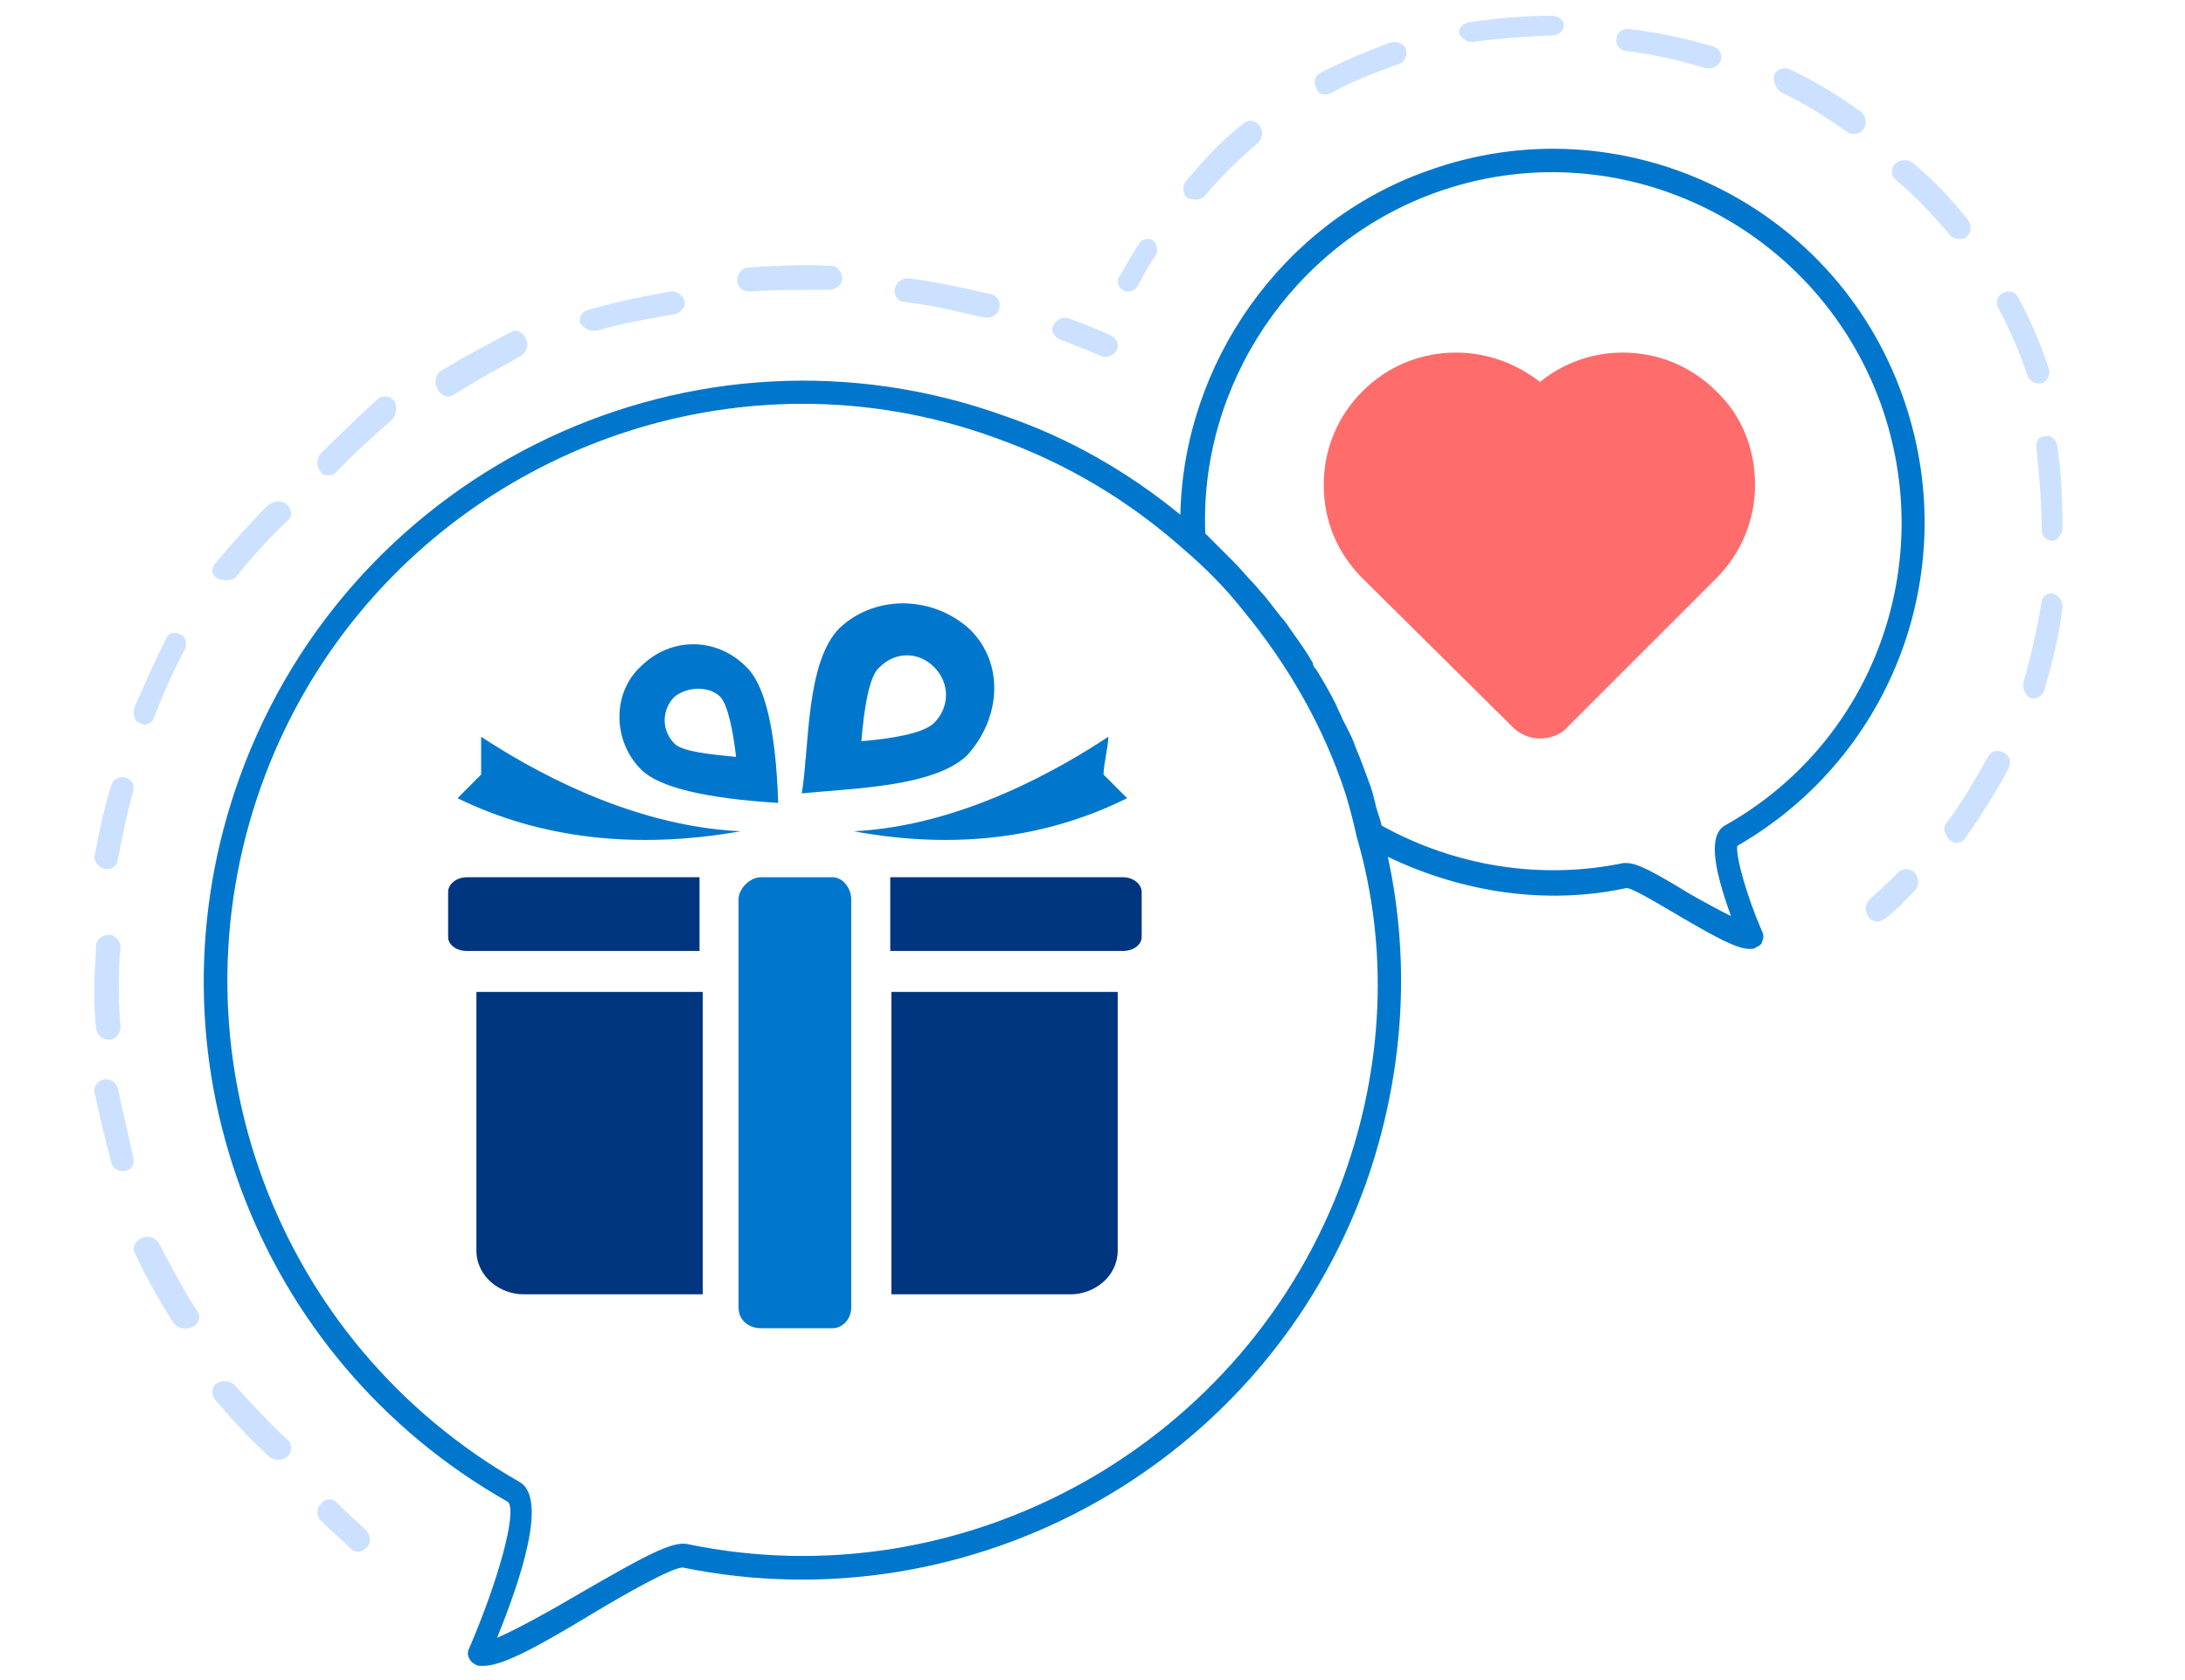 <svg xmlns="http://www.w3.org/2000/svg" width="277" height="213" viewBox="0 0 277 213">
  <g fill="none" fill-rule="evenodd" transform="translate(11.957 1.991)">
    <g transform="translate(11.882 11.92)">
      <path fill="#07C" fill-rule="nonzero" d="M182.358,98.657 C183.149,98.657 186.709,100.835 189.082,102.221 C193.828,104.993 196.399,106.379 197.981,106.379 C198.179,106.379 198.574,106.379 198.772,106.181 C199.167,105.983 199.563,105.785 199.563,105.389 C199.761,104.993 199.761,104.597 199.563,104.201 C197.585,99.647 196.201,94.697 196.399,93.311 C216.373,81.827 225.074,57.868 217.361,36.286 C208.66,11.734 181.567,-1.136 157.045,7.774 C138.653,14.308 126.194,32.128 125.799,51.334 C119.273,45.988 111.758,41.632 103.65,38.86 C64.296,24.604 20.788,45.196 6.55,84.599 C-6.107,119.645 8.33,158.256 40.564,176.472 C41.751,177.66 39.378,186.372 35.62,195.084 C35.423,195.48 35.423,195.876 35.62,196.272 C35.818,196.668 36.016,196.866 36.411,197.064 C36.609,197.262 37.005,197.262 37.4,197.262 C39.773,197.262 43.926,195.084 51.441,190.53 C55.396,188.154 61.329,184.788 62.713,184.788 C99.497,192.312 136.675,171.522 149.332,136.079 C154.078,122.615 155.067,108.359 152.101,94.697 C161.593,99.251 172.272,100.835 182.358,98.657 Z M158.034,10.546 C180.974,2.23 206.287,14.308 214.593,37.276 C221.91,57.67 213.604,80.243 194.817,90.737 C192.839,91.925 193.235,95.687 195.608,102.221 C194.026,101.429 191.85,100.241 190.466,99.449 C185.918,96.677 183.742,95.489 182.358,95.489 C182.16,95.489 181.962,95.489 181.962,95.489 C171.481,97.667 160.604,95.885 151.31,90.737 C151.112,89.747 150.716,88.955 150.519,87.965 C150.321,87.173 150.123,86.381 149.925,85.787 C149.53,84.797 149.134,83.609 148.739,82.619 C148.541,82.025 148.146,81.233 147.948,80.639 C147.552,79.451 146.959,78.461 146.366,77.273 C146.168,76.679 145.772,76.085 145.575,75.491 C144.784,73.907 143.993,72.521 143.004,70.937 C142.806,70.739 142.608,70.541 142.608,70.145 C141.817,68.759 140.828,67.373 139.84,65.987 C139.444,65.393 139.049,64.799 138.653,64.403 C137.862,63.413 137.269,62.621 136.478,61.631 C135.884,61.036 135.489,60.442 134.896,59.848 C134.105,59.056 133.511,58.264 132.72,57.472 C132.127,56.878 131.534,56.284 130.94,55.69 C130.347,55.096 129.556,54.304 128.963,53.71 C128.172,34.9 140.037,17.08 158.034,10.546 Z M146.563,135.089 C134.302,169.146 98.508,189.144 63.307,181.818 C61.329,181.422 57.769,183.402 49.859,187.956 C46.497,189.936 41.949,192.51 39.18,193.698 C42.146,186.372 45.706,175.878 41.949,173.898 C11.098,156.276 -2.745,119.249 9.318,85.589 C19.997,55.888 48.079,37.276 77.941,37.276 C86.049,37.276 94.355,38.662 102.463,41.632 C111.362,44.8 119.273,49.552 126.194,55.69 C128.963,58.066 131.534,60.64 133.709,63.413 C139.444,70.343 143.993,78.263 146.761,86.777 C147.355,88.757 147.75,90.341 148.146,92.123 C152.298,106.379 151.507,121.229 146.563,135.089 Z"/>
      <path fill="#FF6C6C" d="M23.869,47.396 C24.884,48.412 26.069,48.92 27.423,48.92 C28.778,48.92 30.132,48.412 30.978,47.396 L49.768,28.607 C52.985,25.391 54.678,21.159 54.678,16.758 C54.678,12.188 52.985,7.956 49.768,4.909 C46.552,1.693 42.32,0 37.919,0 C34.025,0 30.301,1.354 27.423,3.724 C24.376,1.354 20.652,0 16.759,0 C12.357,0 8.125,1.693 4.909,4.909 C1.693,8.125 0,12.357 0,16.758 C0,21.328 1.693,25.391 4.909,28.607 L23.869,47.396 Z" transform="translate(143.975 30.78)"/>
      <g transform="translate(32.971 62.111)">
        <path fill="#003580" d="M56.051 35.178L85.563 35.178C86.875 35.178 87.924 36.066 87.924 37.039L87.924 42.761C87.924 43.734 86.875 44.522 85.563 44.522L56.051 44.522 56.051 35.178zM31.872 35.178L2.361 35.178C1.049 35.178-1.71224517e-14 36.066-1.71224517e-14 37.039L-2.13162821e-14 42.761C-2.13162821e-14 43.734 1.049 44.522 2.361 44.522L31.872 44.522 31.872 35.178z"/>
        <path fill="#07C" d="M36.818,89.704 L36.818,38.009 C36.818,36.563 38.315,35.178 39.632,35.178 L48.724,35.178 C50.041,35.178 51.106,36.563 51.106,38.009 L51.106,89.704 C51.106,91.15 50.041,92.343 48.724,92.343 L39.632,92.343 C38.315,92.343 36.818,91.511 36.818,89.704 Z"/>
        <path fill="#003580" d="M32.281,49.713 L32.281,88.047 L9.568,88.047 C6.587,88.047 3.587,85.832 3.587,82.466 L3.587,49.713 L32.281,49.713 Z"/>
        <path fill="#003580" d="M84.887,49.713 L84.887,88.047 L62.174,88.047 C59.192,88.047 56.193,85.832 56.193,82.466 L56.193,49.713 L84.887,49.713 Z" transform="matrix(-1 0 0 1 141.08 0)"/>
        <path fill="#07C" d="M37.063 29.349C23.675 31.719 11.571 30.234 1.196 25.156 2.2 24.141 3.18 23.177 4.185 22.161 4.185 20.807 4.185 18.724 4.185 17.37 9.874 21.094 22.671 28.672 37.063 29.349zM66.256 3.865C70.548 8.221 70.05 15.075 65.757 19.766 61.465 23.786 51.108 23.887 44.834 24.557 45.825 18.527 45.324 7.949 49.617 3.594 54.24-.761 61.633-.49 66.256 3.865zM52.387 17.936C56.35 17.601 60.312 16.931 61.633 15.591 63.614 13.581 63.614 10.566 61.633 8.556 59.652 6.546 56.68 6.546 54.699 8.556 53.378 9.561 52.718 13.916 52.387 17.936zM24.509 8.385C20.786 11.708 20.786 17.907 24.509 21.562 26.766 23.778 32.545 25.175 41.845 25.755 41.538 16.39 40.143 10.601 37.661 8.385 33.938 4.73 28.233 4.73 24.509 8.385zM36.504 19.922C33.119 19.59 29.735 19.257 28.719 18.261 27.027 16.599 27.027 13.941 28.719 12.28 30.411 10.951 33.119 10.951 34.473 12.28 35.489 13.276 36.166 16.931 36.504 19.922zM51.41 29.349C64.323 31.719 75.818 30.234 86.082 25.156 85.089 24.141 84.086 23.177 83.093 22.161 83.093 20.807 83.691 18.724 83.691 17.37 78.062 21.094 65.316 28.672 51.41 29.349z"/>
      </g>
    </g>
    <g fill="#CCE1FF" fill-rule="nonzero">
      <path d="M30.779 188.486C30.208 187.884 29.256 187.884 28.685 188.687 28.114 189.29 28.114 190.294 28.876 190.897 30.018 192.102 31.351 193.107 32.493 194.312 32.683 194.513 33.064 194.714 33.445 194.714 33.826 194.714 34.206 194.513 34.587 194.111 35.158 193.508 34.968 192.504 34.397 191.901 33.064 190.696 31.922 189.692 30.779 188.486zM44.807 48.262C45.002 48.262 45.391 48.262 45.586 48.042 48.313 46.28 51.234 44.739 53.961 43.197 54.74 42.757 55.13 41.876 54.74 40.995 54.351 40.114 53.572 39.674 52.792 40.114 49.871 41.656 46.95 43.197 44.028 44.959 43.249 45.399 43.054 46.501 43.444 47.161 43.833 48.042 44.418 48.262 44.807 48.262zM63.278 39.941C63.488 39.941 63.488 39.941 63.697 39.941 66.843 38.988 70.199 38.416 73.555 37.845 74.394 37.654 75.023 36.892 74.813 36.129 74.604 35.367 73.765 34.795 72.926 34.986 69.57 35.557 66.005 36.32 62.649 37.273 61.81 37.463 61.39 38.226 61.6 38.988 62.02 39.56 62.649 39.941 63.278 39.941zM82.963 34.949C82.963 34.949 82.963 34.949 82.963 34.949 86.498 34.746 89.825 34.746 93.152 34.746 93.983 34.746 94.815 34.137 94.815 33.326 94.815 32.515 94.191 31.704 93.36 31.704 89.825 31.501 86.29 31.704 82.963 31.907 82.132 31.907 81.508 32.718 81.508 33.529 81.508 34.34 82.132 34.949 82.963 34.949zM1.871 129.809C2.703 129.809 3.327 128.99 3.327 128.17 3.119 126.327 3.119 124.484 3.119 122.845 3.119 121.206 3.119 119.773 3.327 118.134 3.327 117.315 2.703 116.495 1.871 116.495 1.04 116.495.208 117.11.208 117.929.208 119.568 0 121.206 0 122.64 0 124.484 0 126.327.208 128.17.208 128.99.832 129.809 1.871 129.809 1.663 129.809 1.871 129.809 1.871 129.809zM102.768 36.295C106.124 36.692 109.479 37.484 112.835 38.277 113.045 38.277 113.045 38.277 113.255 38.277 113.884 38.277 114.513 37.881 114.723 37.088 114.932 36.295 114.513 35.503 113.674 35.304 110.318 34.512 106.753 33.719 103.397 33.323 102.558 33.125 101.719 33.719 101.509 34.512 101.3 35.503 101.929 36.295 102.768 36.295zM28.692 55.488C28.14 56.125 28.14 57.186 28.692 57.823 28.876 58.248 29.427 58.248 29.795 58.248 30.163 58.248 30.53 58.035 30.714 57.823 32.92 55.488 35.31 53.365 37.7 51.243 38.251 50.818 38.435 49.757 38.067 48.908 37.7 48.271 36.781 48.059 36.045 48.483 33.472 50.818 31.082 53.153 28.692 55.488zM5.788 89.674C5.971 89.674 6.154 89.868 6.337 89.868 6.886 89.868 7.435 89.48 7.618 88.897 8.716 85.985 9.997 83.072 11.461 80.354 11.827 79.577 11.644 78.801 10.912 78.412 10.18 78.024 9.448 78.218 9.082 78.995 7.618 81.907 6.337 84.82 5.056 87.732 4.873 88.509 5.056 89.48 5.788 89.674zM16.77 71.561C17.202 71.561 17.852 71.376 18.068 71.005 20.015 68.592 22.179 66.18 24.559 63.953 25.209 63.397 24.992 62.469 24.343 61.912 23.694 61.356 22.612 61.541 21.963 62.098 19.583 64.51 17.419 66.922 15.255 69.52 14.822 70.077 14.822 71.005 15.688 71.376 16.121 71.561 16.553 71.561 16.77 71.561zM2.979 135.944C2.783 135.206 1.999 134.653 1.215 134.837.43 135.022-.158 135.759.038 136.497.626 139.446 1.411 142.58 2.195 145.53 2.391 146.083 2.979 146.451 3.568 146.451 3.764 146.451 3.764 146.451 3.96 146.451 4.744 146.267 5.136 145.53 4.94 144.792 4.352 141.843 3.568 138.893 2.979 135.944zM1.383 108.174C1.383 108.174 1.581 108.174 1.581 108.174 2.371 108.174 2.964 107.613 2.964 107.051 3.557 104.057 4.15 101.063 4.94 98.257 5.138 97.508 4.742 96.76 3.952 96.572 3.162 96.385 2.371 96.76 2.174 97.508 1.186 100.502.593 103.683 0 106.677 0 107.239.593 107.987 1.383 108.174zM17.835 173.641C17.396 173.086 16.298 172.901 15.639 173.271 14.98 173.641 14.76 174.564 15.199 175.304 17.396 177.89 19.593 180.292 22.009 182.51 22.229 182.879 22.888 183.064 23.327 183.064 23.766 183.064 24.206 182.879 24.425 182.695 25.084 182.14 25.084 181.216 24.645 180.662 22.229 178.445 20.032 176.043 17.835 173.641zM8.245 155.705C7.804 154.925 6.924 154.536 6.043 154.925 5.163 155.315 4.723 156.094 5.163 156.874 6.484 159.797 8.245 162.914 10.006 165.642 10.226 166.032 10.886 166.422 11.546 166.422 11.767 166.422 11.987 166.422 12.427 166.227 13.307 165.837 13.528 164.863 13.087 164.278 11.326 161.55 9.785 158.628 8.245 155.705zM122.462 41.054C123.971 41.658 125.696 42.262 127.421 43.068 127.637 43.068 127.853 43.27 128.068 43.27 128.715 43.27 129.362 42.867 129.578 42.464 130.009 41.658 129.578 40.852 128.715 40.45 126.99 39.644 125.265 39.039 123.755 38.435 122.893 38.032 122.03 38.435 121.599 39.241 121.168 39.845 121.599 40.651 122.462 41.054zM130.396 34.764C130.569 34.949 130.743 34.949 131.09 34.949 131.61 34.949 131.956 34.764 132.303 34.21 132.997 32.917 133.69 31.624 134.557 30.331 134.904 29.777 134.73 28.853 134.21 28.484 133.69 28.115 132.823 28.299 132.477 28.853 131.61 30.146 130.916 31.439 130.049 32.917 129.529 33.471 129.703 34.394 130.396 34.764zM235.174 27.729C235.381 28.104 236.001 28.292 236.414 28.292 236.828 28.292 237.034 28.292 237.241 28.104 237.861 27.729 238.068 26.792 237.654 26.042 235.588 23.416 233.314 20.979 230.627 18.728 230.007 18.166 228.974 18.166 228.354 18.728 227.734 19.291 227.734 20.228 228.354 20.791 231.041 23.041 233.108 25.291 235.174 27.729zM235.159 104.437C235.361 104.641 235.767 104.846 235.969 104.846 236.375 104.846 236.983 104.641 237.185 104.233 239.212 101.371 241.036 98.51 242.657 95.444 243.062 94.627 242.86 93.809 242.049 93.401 241.239 92.992 240.428 93.196 240.023 94.014 238.401 96.875 236.78 99.736 234.754 102.393 234.348 102.802 234.551 103.824 235.159 104.437zM245.081 45.627C245.275 46.21 245.858 46.598 246.441 46.598 246.635 46.598 246.829 46.598 246.829 46.598 247.606 46.404 247.995 45.433 247.801 44.851 246.829 41.744 245.47 38.638 243.916 35.725 243.527 34.949 242.75 34.754 241.973 35.143 241.196 35.531 241.002 36.308 241.391 37.084 242.75 39.608 244.11 42.715 245.081 45.627zM246.218 54.954C246.548 58.273 246.877 61.591 246.877 65.117 246.877 65.947 247.372 66.569 248.195 66.569 248.854 66.569 249.513 65.739 249.513 64.91 249.513 61.384 249.349 57.858 248.854 54.54 248.69 53.71 248.031 53.088 247.372 53.295 246.548 53.295 246.053 53.917 246.218 54.954zM213.78 9.676C216.813 11.103 219.645 12.939 222.274 14.774 222.476 14.978 222.881 14.978 223.083 14.978 223.487 14.978 224.094 14.774 224.296 14.366 224.701 13.754 224.701 12.735 223.892 12.123 221.061 10.084 218.027 8.249 214.993 6.821 214.184 6.413 213.375 6.821 212.971 7.433 212.769 8.249 213.173 9.268 213.78 9.676zM246.835 74.51C246.269 77.829 245.515 81.147 244.571 84.465 244.383 85.295 244.76 86.125 245.515 86.539 245.703 86.539 245.892 86.539 245.892 86.539 246.458 86.539 247.024 86.125 247.213 85.502 248.156 82.184 249.1 78.658 249.477 75.132 249.666 74.303 249.1 73.473 248.345 73.266 247.59 73.058 246.835 73.681 246.835 74.51zM194.256 4.477C197.612 4.873 200.968 5.666 204.323 6.657 204.533 6.657 204.533 6.657 204.743 6.657 205.372 6.657 206.001 6.261 206.211 5.666 206.421 4.873 206.001 4.081 205.162 3.882 201.807 2.892 198.241 2.099 194.676 1.703 193.837 1.504 192.998 2.099 192.998 2.892 192.788 3.684 193.417 4.477 194.256 4.477zM139.804 23.299C140.18 23.299 140.556 23.094 140.744 22.89 142.813 20.435 145.071 18.185 147.516 16.139 148.08 15.525 148.268 14.707 147.704 13.889 147.14 13.275 146.387 13.071 145.635 13.684 143.002 15.73 140.744 18.185 138.487 20.844 137.923 21.458 137.923 22.481 138.487 23.094 139.052 23.299 139.428 23.299 139.804 23.299zM156.029 9.985C156.219 9.985 156.409 9.985 156.789 9.802 159.451 8.333 162.302 7.231 165.343 6.129 166.104 5.946 166.484 5.028 166.294 4.293 166.104 3.559 165.153 3.192 164.393 3.375 161.352 4.477 158.31 5.762 155.459 7.231 154.698 7.598 154.508 8.516 154.888 9.067 155.079 9.802 155.459 9.985 156.029 9.985zM174.669 3.328C174.669 3.328 174.873 3.328 174.873 3.328 178.139 2.829 181.404 2.663 184.875 2.496 185.691 2.496 186.303 1.831 186.303 1.165 186.303.499 185.487 0 184.67 0 181.2 0 177.73.333 174.26.832 173.444.999 172.831 1.664 173.036 2.33 173.444 2.996 174.056 3.328 174.669 3.328zM228.627 108.639C227.455 109.877 226.283 110.909 225.111 111.941 224.525 112.561 224.33 113.386 224.916 114.212 225.111 114.625 225.697 114.831 226.088 114.831 226.479 114.831 226.674 114.625 227.065 114.418 228.432 113.386 229.604 112.148 230.776 110.909 231.362 110.29 231.362 109.258 230.776 108.639 230.19 108.019 229.214 108.019 228.627 108.639z"/>
    </g>
  </g>
</svg>
